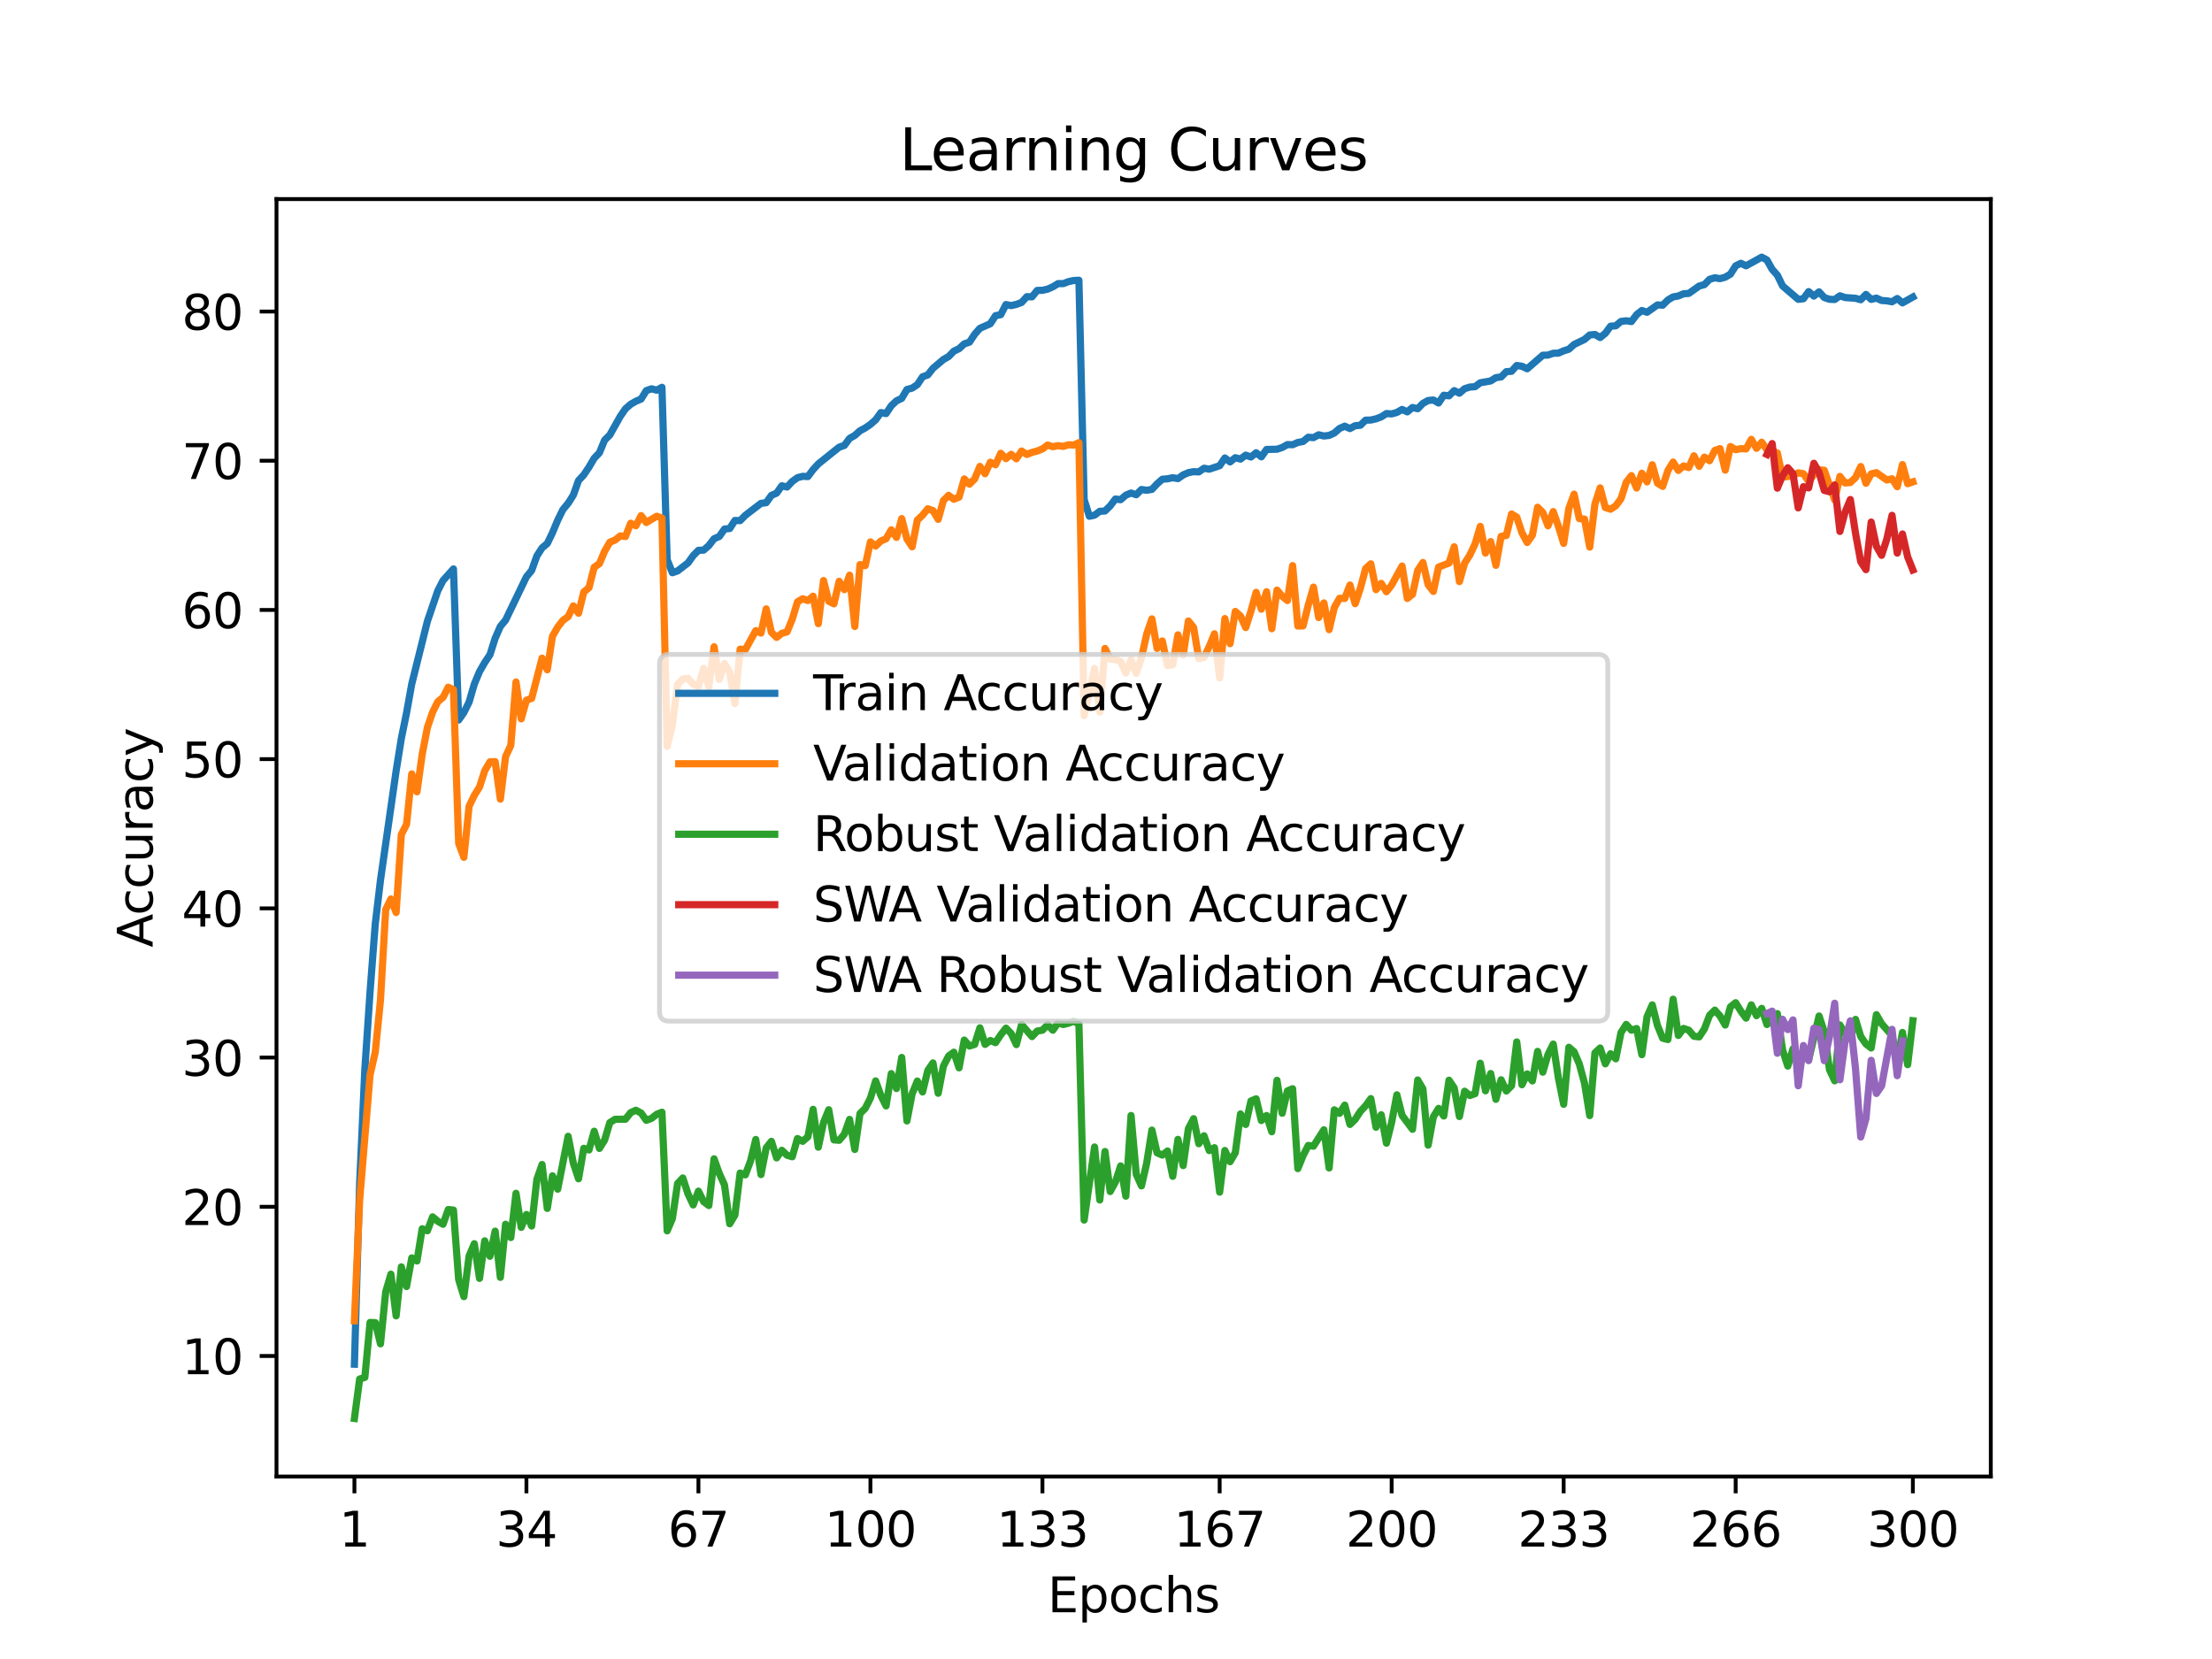 <?xml version="1.0" encoding="utf-8" standalone="no"?>
<!DOCTYPE svg PUBLIC "-//W3C//DTD SVG 1.1//EN"
  "http://www.w3.org/Graphics/SVG/1.1/DTD/svg11.dtd">
<svg xmlns:xlink="http://www.w3.org/1999/xlink" width="460.8pt" height="345.6pt" viewBox="0 0 460.8 345.6" xmlns="http://www.w3.org/2000/svg" version="1.1">
 <defs>
  <style type="text/css">*{stroke-linejoin: round; stroke-linecap: butt}</style>
 </defs>
 <g id="figure_1">
  <g id="patch_1">
   <path d="M 0 345.6 
L 460.8 345.6 
L 460.8 0 
L 0 0 
z
" style="fill: #ffffff"/>
  </g>
  <g id="axes_1">
   <g id="patch_2">
    <path d="M 57.6 307.584 
L 414.72 307.584 
L 414.72 41.472 
L 57.6 41.472 
z
" style="fill: #ffffff"/>
   </g>
   <g id="matplotlib.axis_1">
    <g id="xtick_1">
     <g id="line2d_1">
      <defs>
       <path id="m7047d98316" d="M 0 0 
L 0 3.5 
" style="stroke: #000000; stroke-width: 0.8"/>
      </defs>
      <g>
       <use xlink:href="#m7047d98316" x="73.833" y="307.584" style="stroke: #000000; stroke-width: 0.8"/>
      </g>
     </g>
     <g id="text_1">
      <!-- 1 -->
      <g transform="translate(70.651 322.182) scale(0.1 -0.1)">
       <defs>
        <path id="DejaVuSans-31" d="M 794 531 
L 1825 531 
L 1825 4091 
L 703 3866 
L 703 4441 
L 1819 4666 
L 2450 4666 
L 2450 531 
L 3481 531 
L 3481 0 
L 794 0 
L 794 531 
z
" transform="scale(0.016)"/>
       </defs>
       <use xlink:href="#DejaVuSans-31"/>
      </g>
     </g>
    </g>
    <g id="xtick_2">
     <g id="line2d_2">
      <g>
       <use xlink:href="#m7047d98316" x="109.664" y="307.584" style="stroke: #000000; stroke-width: 0.8"/>
      </g>
     </g>
     <g id="text_2">
      <!-- 34 -->
      <g transform="translate(103.302 322.182) scale(0.1 -0.1)">
       <defs>
        <path id="DejaVuSans-33" d="M 2597 2516 
Q 3050 2419 3304 2112 
Q 3559 1806 3559 1356 
Q 3559 666 3084 287 
Q 2609 -91 1734 -91 
Q 1441 -91 1130 -33 
Q 819 25 488 141 
L 488 750 
Q 750 597 1062 519 
Q 1375 441 1716 441 
Q 2309 441 2620 675 
Q 2931 909 2931 1356 
Q 2931 1769 2642 2001 
Q 2353 2234 1838 2234 
L 1294 2234 
L 1294 2753 
L 1863 2753 
Q 2328 2753 2575 2939 
Q 2822 3125 2822 3475 
Q 2822 3834 2567 4026 
Q 2313 4219 1838 4219 
Q 1578 4219 1281 4162 
Q 984 4106 628 3988 
L 628 4550 
Q 988 4650 1302 4700 
Q 1616 4750 1894 4750 
Q 2613 4750 3031 4423 
Q 3450 4097 3450 3541 
Q 3450 3153 3228 2886 
Q 3006 2619 2597 2516 
z
" transform="scale(0.016)"/>
        <path id="DejaVuSans-34" d="M 2419 4116 
L 825 1625 
L 2419 1625 
L 2419 4116 
z
M 2253 4666 
L 3047 4666 
L 3047 1625 
L 3713 1625 
L 3713 1100 
L 3047 1100 
L 3047 0 
L 2419 0 
L 2419 1100 
L 313 1100 
L 313 1709 
L 2253 4666 
z
" transform="scale(0.016)"/>
       </defs>
       <use xlink:href="#DejaVuSans-33"/>
       <use xlink:href="#DejaVuSans-34" x="63.623"/>
      </g>
     </g>
    </g>
    <g id="xtick_3">
     <g id="line2d_3">
      <g>
       <use xlink:href="#m7047d98316" x="145.496" y="307.584" style="stroke: #000000; stroke-width: 0.8"/>
      </g>
     </g>
     <g id="text_3">
      <!-- 67 -->
      <g transform="translate(139.133 322.182) scale(0.1 -0.1)">
       <defs>
        <path id="DejaVuSans-36" d="M 2113 2584 
Q 1688 2584 1439 2293 
Q 1191 2003 1191 1497 
Q 1191 994 1439 701 
Q 1688 409 2113 409 
Q 2538 409 2786 701 
Q 3034 994 3034 1497 
Q 3034 2003 2786 2293 
Q 2538 2584 2113 2584 
z
M 3366 4563 
L 3366 3988 
Q 3128 4100 2886 4159 
Q 2644 4219 2406 4219 
Q 1781 4219 1451 3797 
Q 1122 3375 1075 2522 
Q 1259 2794 1537 2939 
Q 1816 3084 2150 3084 
Q 2853 3084 3261 2657 
Q 3669 2231 3669 1497 
Q 3669 778 3244 343 
Q 2819 -91 2113 -91 
Q 1303 -91 875 529 
Q 447 1150 447 2328 
Q 447 3434 972 4092 
Q 1497 4750 2381 4750 
Q 2619 4750 2861 4703 
Q 3103 4656 3366 4563 
z
" transform="scale(0.016)"/>
        <path id="DejaVuSans-37" d="M 525 4666 
L 3525 4666 
L 3525 4397 
L 1831 0 
L 1172 0 
L 2766 4134 
L 525 4134 
L 525 4666 
z
" transform="scale(0.016)"/>
       </defs>
       <use xlink:href="#DejaVuSans-36"/>
       <use xlink:href="#DejaVuSans-37" x="63.623"/>
      </g>
     </g>
    </g>
    <g id="xtick_4">
     <g id="line2d_4">
      <g>
       <use xlink:href="#m7047d98316" x="181.327" y="307.584" style="stroke: #000000; stroke-width: 0.8"/>
      </g>
     </g>
     <g id="text_4">
      <!-- 100 -->
      <g transform="translate(171.783 322.182) scale(0.1 -0.1)">
       <defs>
        <path id="DejaVuSans-30" d="M 2034 4250 
Q 1547 4250 1301 3770 
Q 1056 3291 1056 2328 
Q 1056 1369 1301 889 
Q 1547 409 2034 409 
Q 2525 409 2770 889 
Q 3016 1369 3016 2328 
Q 3016 3291 2770 3770 
Q 2525 4250 2034 4250 
z
M 2034 4750 
Q 2819 4750 3233 4129 
Q 3647 3509 3647 2328 
Q 3647 1150 3233 529 
Q 2819 -91 2034 -91 
Q 1250 -91 836 529 
Q 422 1150 422 2328 
Q 422 3509 836 4129 
Q 1250 4750 2034 4750 
z
" transform="scale(0.016)"/>
       </defs>
       <use xlink:href="#DejaVuSans-31"/>
       <use xlink:href="#DejaVuSans-30" x="63.623"/>
       <use xlink:href="#DejaVuSans-30" x="127.246"/>
      </g>
     </g>
    </g>
    <g id="xtick_5">
     <g id="line2d_5">
      <g>
       <use xlink:href="#m7047d98316" x="217.158" y="307.584" style="stroke: #000000; stroke-width: 0.8"/>
      </g>
     </g>
     <g id="text_5">
      <!-- 133 -->
      <g transform="translate(207.615 322.182) scale(0.1 -0.1)">
       <use xlink:href="#DejaVuSans-31"/>
       <use xlink:href="#DejaVuSans-33" x="63.623"/>
       <use xlink:href="#DejaVuSans-33" x="127.246"/>
      </g>
     </g>
    </g>
    <g id="xtick_6">
     <g id="line2d_6">
      <g>
       <use xlink:href="#m7047d98316" x="254.076" y="307.584" style="stroke: #000000; stroke-width: 0.8"/>
      </g>
     </g>
     <g id="text_6">
      <!-- 167 -->
      <g transform="translate(244.532 322.182) scale(0.1 -0.1)">
       <use xlink:href="#DejaVuSans-31"/>
       <use xlink:href="#DejaVuSans-36" x="63.623"/>
       <use xlink:href="#DejaVuSans-37" x="127.246"/>
      </g>
     </g>
    </g>
    <g id="xtick_7">
     <g id="line2d_7">
      <g>
       <use xlink:href="#m7047d98316" x="289.907" y="307.584" style="stroke: #000000; stroke-width: 0.8"/>
      </g>
     </g>
     <g id="text_7">
      <!-- 200 -->
      <g transform="translate(280.363 322.182) scale(0.1 -0.1)">
       <defs>
        <path id="DejaVuSans-32" d="M 1228 531 
L 3431 531 
L 3431 0 
L 469 0 
L 469 531 
Q 828 903 1448 1529 
Q 2069 2156 2228 2338 
Q 2531 2678 2651 2914 
Q 2772 3150 2772 3378 
Q 2772 3750 2511 3984 
Q 2250 4219 1831 4219 
Q 1534 4219 1204 4116 
Q 875 4013 500 3803 
L 500 4441 
Q 881 4594 1212 4672 
Q 1544 4750 1819 4750 
Q 2544 4750 2975 4387 
Q 3406 4025 3406 3419 
Q 3406 3131 3298 2873 
Q 3191 2616 2906 2266 
Q 2828 2175 2409 1742 
Q 1991 1309 1228 531 
z
" transform="scale(0.016)"/>
       </defs>
       <use xlink:href="#DejaVuSans-32"/>
       <use xlink:href="#DejaVuSans-30" x="63.623"/>
       <use xlink:href="#DejaVuSans-30" x="127.246"/>
      </g>
     </g>
    </g>
    <g id="xtick_8">
     <g id="line2d_8">
      <g>
       <use xlink:href="#m7047d98316" x="325.739" y="307.584" style="stroke: #000000; stroke-width: 0.8"/>
      </g>
     </g>
     <g id="text_8">
      <!-- 233 -->
      <g transform="translate(316.195 322.182) scale(0.1 -0.1)">
       <use xlink:href="#DejaVuSans-32"/>
       <use xlink:href="#DejaVuSans-33" x="63.623"/>
       <use xlink:href="#DejaVuSans-33" x="127.246"/>
      </g>
     </g>
    </g>
    <g id="xtick_9">
     <g id="line2d_9">
      <g>
       <use xlink:href="#m7047d98316" x="361.57" y="307.584" style="stroke: #000000; stroke-width: 0.8"/>
      </g>
     </g>
     <g id="text_9">
      <!-- 266 -->
      <g transform="translate(352.026 322.182) scale(0.1 -0.1)">
       <use xlink:href="#DejaVuSans-32"/>
       <use xlink:href="#DejaVuSans-36" x="63.623"/>
       <use xlink:href="#DejaVuSans-36" x="127.246"/>
      </g>
     </g>
    </g>
    <g id="xtick_10">
     <g id="line2d_10">
      <g>
       <use xlink:href="#m7047d98316" x="398.487" y="307.584" style="stroke: #000000; stroke-width: 0.8"/>
      </g>
     </g>
     <g id="text_10">
      <!-- 300 -->
      <g transform="translate(388.944 322.182) scale(0.1 -0.1)">
       <use xlink:href="#DejaVuSans-33"/>
       <use xlink:href="#DejaVuSans-30" x="63.623"/>
       <use xlink:href="#DejaVuSans-30" x="127.246"/>
      </g>
     </g>
    </g>
    <g id="text_11">
     <!-- Epochs -->
     <g transform="translate(218.244 335.861) scale(0.1 -0.1)">
      <defs>
       <path id="DejaVuSans-45" d="M 628 4666 
L 3578 4666 
L 3578 4134 
L 1259 4134 
L 1259 2753 
L 3481 2753 
L 3481 2222 
L 1259 2222 
L 1259 531 
L 3634 531 
L 3634 0 
L 628 0 
L 628 4666 
z
" transform="scale(0.016)"/>
       <path id="DejaVuSans-70" d="M 1159 525 
L 1159 -1331 
L 581 -1331 
L 581 3500 
L 1159 3500 
L 1159 2969 
Q 1341 3281 1617 3432 
Q 1894 3584 2278 3584 
Q 2916 3584 3314 3078 
Q 3713 2572 3713 1747 
Q 3713 922 3314 415 
Q 2916 -91 2278 -91 
Q 1894 -91 1617 61 
Q 1341 213 1159 525 
z
M 3116 1747 
Q 3116 2381 2855 2742 
Q 2594 3103 2138 3103 
Q 1681 3103 1420 2742 
Q 1159 2381 1159 1747 
Q 1159 1113 1420 752 
Q 1681 391 2138 391 
Q 2594 391 2855 752 
Q 3116 1113 3116 1747 
z
" transform="scale(0.016)"/>
       <path id="DejaVuSans-6f" d="M 1959 3097 
Q 1497 3097 1228 2736 
Q 959 2375 959 1747 
Q 959 1119 1226 758 
Q 1494 397 1959 397 
Q 2419 397 2687 759 
Q 2956 1122 2956 1747 
Q 2956 2369 2687 2733 
Q 2419 3097 1959 3097 
z
M 1959 3584 
Q 2709 3584 3137 3096 
Q 3566 2609 3566 1747 
Q 3566 888 3137 398 
Q 2709 -91 1959 -91 
Q 1206 -91 779 398 
Q 353 888 353 1747 
Q 353 2609 779 3096 
Q 1206 3584 1959 3584 
z
" transform="scale(0.016)"/>
       <path id="DejaVuSans-63" d="M 3122 3366 
L 3122 2828 
Q 2878 2963 2633 3030 
Q 2388 3097 2138 3097 
Q 1578 3097 1268 2742 
Q 959 2388 959 1747 
Q 959 1106 1268 751 
Q 1578 397 2138 397 
Q 2388 397 2633 464 
Q 2878 531 3122 666 
L 3122 134 
Q 2881 22 2623 -34 
Q 2366 -91 2075 -91 
Q 1284 -91 818 406 
Q 353 903 353 1747 
Q 353 2603 823 3093 
Q 1294 3584 2113 3584 
Q 2378 3584 2631 3529 
Q 2884 3475 3122 3366 
z
" transform="scale(0.016)"/>
       <path id="DejaVuSans-68" d="M 3513 2113 
L 3513 0 
L 2938 0 
L 2938 2094 
Q 2938 2591 2744 2837 
Q 2550 3084 2163 3084 
Q 1697 3084 1428 2787 
Q 1159 2491 1159 1978 
L 1159 0 
L 581 0 
L 581 4863 
L 1159 4863 
L 1159 2956 
Q 1366 3272 1645 3428 
Q 1925 3584 2291 3584 
Q 2894 3584 3203 3211 
Q 3513 2838 3513 2113 
z
" transform="scale(0.016)"/>
       <path id="DejaVuSans-73" d="M 2834 3397 
L 2834 2853 
Q 2591 2978 2328 3040 
Q 2066 3103 1784 3103 
Q 1356 3103 1142 2972 
Q 928 2841 928 2578 
Q 928 2378 1081 2264 
Q 1234 2150 1697 2047 
L 1894 2003 
Q 2506 1872 2764 1633 
Q 3022 1394 3022 966 
Q 3022 478 2636 193 
Q 2250 -91 1575 -91 
Q 1294 -91 989 -36 
Q 684 19 347 128 
L 347 722 
Q 666 556 975 473 
Q 1284 391 1588 391 
Q 1994 391 2212 530 
Q 2431 669 2431 922 
Q 2431 1156 2273 1281 
Q 2116 1406 1581 1522 
L 1381 1569 
Q 847 1681 609 1914 
Q 372 2147 372 2553 
Q 372 3047 722 3315 
Q 1072 3584 1716 3584 
Q 2034 3584 2315 3537 
Q 2597 3491 2834 3397 
z
" transform="scale(0.016)"/>
      </defs>
      <use xlink:href="#DejaVuSans-45"/>
      <use xlink:href="#DejaVuSans-70" x="63.184"/>
      <use xlink:href="#DejaVuSans-6f" x="126.66"/>
      <use xlink:href="#DejaVuSans-63" x="187.842"/>
      <use xlink:href="#DejaVuSans-68" x="242.822"/>
      <use xlink:href="#DejaVuSans-73" x="306.201"/>
     </g>
    </g>
   </g>
   <g id="matplotlib.axis_2">
    <g id="ytick_1">
     <g id="line2d_11">
      <defs>
       <path id="mbd6d05232b" d="M 0 0 
L -3.5 0 
" style="stroke: #000000; stroke-width: 0.8"/>
      </defs>
      <g>
       <use xlink:href="#mbd6d05232b" x="57.6" y="282.476" style="stroke: #000000; stroke-width: 0.8"/>
      </g>
     </g>
     <g id="text_12">
      <!-- 10 -->
      <g transform="translate(37.875 286.275) scale(0.1 -0.1)">
       <use xlink:href="#DejaVuSans-31"/>
       <use xlink:href="#DejaVuSans-30" x="63.623"/>
      </g>
     </g>
    </g>
    <g id="ytick_2">
     <g id="line2d_12">
      <g>
       <use xlink:href="#mbd6d05232b" x="57.6" y="251.393" style="stroke: #000000; stroke-width: 0.8"/>
      </g>
     </g>
     <g id="text_13">
      <!-- 20 -->
      <g transform="translate(37.875 255.192) scale(0.1 -0.1)">
       <use xlink:href="#DejaVuSans-32"/>
       <use xlink:href="#DejaVuSans-30" x="63.623"/>
      </g>
     </g>
    </g>
    <g id="ytick_3">
     <g id="line2d_13">
      <g>
       <use xlink:href="#mbd6d05232b" x="57.6" y="220.31" style="stroke: #000000; stroke-width: 0.8"/>
      </g>
     </g>
     <g id="text_14">
      <!-- 30 -->
      <g transform="translate(37.875 224.109) scale(0.1 -0.1)">
       <use xlink:href="#DejaVuSans-33"/>
       <use xlink:href="#DejaVuSans-30" x="63.623"/>
      </g>
     </g>
    </g>
    <g id="ytick_4">
     <g id="line2d_14">
      <g>
       <use xlink:href="#mbd6d05232b" x="57.6" y="189.227" style="stroke: #000000; stroke-width: 0.8"/>
      </g>
     </g>
     <g id="text_15">
      <!-- 40 -->
      <g transform="translate(37.875 193.026) scale(0.1 -0.1)">
       <use xlink:href="#DejaVuSans-34"/>
       <use xlink:href="#DejaVuSans-30" x="63.623"/>
      </g>
     </g>
    </g>
    <g id="ytick_5">
     <g id="line2d_15">
      <g>
       <use xlink:href="#mbd6d05232b" x="57.6" y="158.144" style="stroke: #000000; stroke-width: 0.8"/>
      </g>
     </g>
     <g id="text_16">
      <!-- 50 -->
      <g transform="translate(37.875 161.943) scale(0.1 -0.1)">
       <defs>
        <path id="DejaVuSans-35" d="M 691 4666 
L 3169 4666 
L 3169 4134 
L 1269 4134 
L 1269 2991 
Q 1406 3038 1543 3061 
Q 1681 3084 1819 3084 
Q 2600 3084 3056 2656 
Q 3513 2228 3513 1497 
Q 3513 744 3044 326 
Q 2575 -91 1722 -91 
Q 1428 -91 1123 -41 
Q 819 9 494 109 
L 494 744 
Q 775 591 1075 516 
Q 1375 441 1709 441 
Q 2250 441 2565 725 
Q 2881 1009 2881 1497 
Q 2881 1984 2565 2268 
Q 2250 2553 1709 2553 
Q 1456 2553 1204 2497 
Q 953 2441 691 2322 
L 691 4666 
z
" transform="scale(0.016)"/>
       </defs>
       <use xlink:href="#DejaVuSans-35"/>
       <use xlink:href="#DejaVuSans-30" x="63.623"/>
      </g>
     </g>
    </g>
    <g id="ytick_6">
     <g id="line2d_16">
      <g>
       <use xlink:href="#mbd6d05232b" x="57.6" y="127.061" style="stroke: #000000; stroke-width: 0.8"/>
      </g>
     </g>
     <g id="text_17">
      <!-- 60 -->
      <g transform="translate(37.875 130.86) scale(0.1 -0.1)">
       <use xlink:href="#DejaVuSans-36"/>
       <use xlink:href="#DejaVuSans-30" x="63.623"/>
      </g>
     </g>
    </g>
    <g id="ytick_7">
     <g id="line2d_17">
      <g>
       <use xlink:href="#mbd6d05232b" x="57.6" y="95.978" style="stroke: #000000; stroke-width: 0.8"/>
      </g>
     </g>
     <g id="text_18">
      <!-- 70 -->
      <g transform="translate(37.875 99.777) scale(0.1 -0.1)">
       <use xlink:href="#DejaVuSans-37"/>
       <use xlink:href="#DejaVuSans-30" x="63.623"/>
      </g>
     </g>
    </g>
    <g id="ytick_8">
     <g id="line2d_18">
      <g>
       <use xlink:href="#mbd6d05232b" x="57.6" y="64.895" style="stroke: #000000; stroke-width: 0.8"/>
      </g>
     </g>
     <g id="text_19">
      <!-- 80 -->
      <g transform="translate(37.875 68.694) scale(0.1 -0.1)">
       <defs>
        <path id="DejaVuSans-38" d="M 2034 2216 
Q 1584 2216 1326 1975 
Q 1069 1734 1069 1313 
Q 1069 891 1326 650 
Q 1584 409 2034 409 
Q 2484 409 2743 651 
Q 3003 894 3003 1313 
Q 3003 1734 2745 1975 
Q 2488 2216 2034 2216 
z
M 1403 2484 
Q 997 2584 770 2862 
Q 544 3141 544 3541 
Q 544 4100 942 4425 
Q 1341 4750 2034 4750 
Q 2731 4750 3128 4425 
Q 3525 4100 3525 3541 
Q 3525 3141 3298 2862 
Q 3072 2584 2669 2484 
Q 3125 2378 3379 2068 
Q 3634 1759 3634 1313 
Q 3634 634 3220 271 
Q 2806 -91 2034 -91 
Q 1263 -91 848 271 
Q 434 634 434 1313 
Q 434 1759 690 2068 
Q 947 2378 1403 2484 
z
M 1172 3481 
Q 1172 3119 1398 2916 
Q 1625 2713 2034 2713 
Q 2441 2713 2670 2916 
Q 2900 3119 2900 3481 
Q 2900 3844 2670 4047 
Q 2441 4250 2034 4250 
Q 1625 4250 1398 4047 
Q 1172 3844 1172 3481 
z
" transform="scale(0.016)"/>
       </defs>
       <use xlink:href="#DejaVuSans-38"/>
       <use xlink:href="#DejaVuSans-30" x="63.623"/>
      </g>
     </g>
    </g>
    <g id="text_20">
     <!-- Accuracy -->
     <g transform="translate(31.795 197.356) rotate(-90) scale(0.1 -0.1)">
      <defs>
       <path id="DejaVuSans-41" d="M 2188 4044 
L 1331 1722 
L 3047 1722 
L 2188 4044 
z
M 1831 4666 
L 2547 4666 
L 4325 0 
L 3669 0 
L 3244 1197 
L 1141 1197 
L 716 0 
L 50 0 
L 1831 4666 
z
" transform="scale(0.016)"/>
       <path id="DejaVuSans-75" d="M 544 1381 
L 544 3500 
L 1119 3500 
L 1119 1403 
Q 1119 906 1312 657 
Q 1506 409 1894 409 
Q 2359 409 2629 706 
Q 2900 1003 2900 1516 
L 2900 3500 
L 3475 3500 
L 3475 0 
L 2900 0 
L 2900 538 
Q 2691 219 2414 64 
Q 2138 -91 1772 -91 
Q 1169 -91 856 284 
Q 544 659 544 1381 
z
M 1991 3584 
L 1991 3584 
z
" transform="scale(0.016)"/>
       <path id="DejaVuSans-72" d="M 2631 2963 
Q 2534 3019 2420 3045 
Q 2306 3072 2169 3072 
Q 1681 3072 1420 2755 
Q 1159 2438 1159 1844 
L 1159 0 
L 581 0 
L 581 3500 
L 1159 3500 
L 1159 2956 
Q 1341 3275 1631 3429 
Q 1922 3584 2338 3584 
Q 2397 3584 2469 3576 
Q 2541 3569 2628 3553 
L 2631 2963 
z
" transform="scale(0.016)"/>
       <path id="DejaVuSans-61" d="M 2194 1759 
Q 1497 1759 1228 1600 
Q 959 1441 959 1056 
Q 959 750 1161 570 
Q 1363 391 1709 391 
Q 2188 391 2477 730 
Q 2766 1069 2766 1631 
L 2766 1759 
L 2194 1759 
z
M 3341 1997 
L 3341 0 
L 2766 0 
L 2766 531 
Q 2569 213 2275 61 
Q 1981 -91 1556 -91 
Q 1019 -91 701 211 
Q 384 513 384 1019 
Q 384 1609 779 1909 
Q 1175 2209 1959 2209 
L 2766 2209 
L 2766 2266 
Q 2766 2663 2505 2880 
Q 2244 3097 1772 3097 
Q 1472 3097 1187 3025 
Q 903 2953 641 2809 
L 641 3341 
Q 956 3463 1253 3523 
Q 1550 3584 1831 3584 
Q 2591 3584 2966 3190 
Q 3341 2797 3341 1997 
z
" transform="scale(0.016)"/>
       <path id="DejaVuSans-79" d="M 2059 -325 
Q 1816 -950 1584 -1140 
Q 1353 -1331 966 -1331 
L 506 -1331 
L 506 -850 
L 844 -850 
Q 1081 -850 1212 -737 
Q 1344 -625 1503 -206 
L 1606 56 
L 191 3500 
L 800 3500 
L 1894 763 
L 2988 3500 
L 3597 3500 
L 2059 -325 
z
" transform="scale(0.016)"/>
      </defs>
      <use xlink:href="#DejaVuSans-41"/>
      <use xlink:href="#DejaVuSans-63" x="66.658"/>
      <use xlink:href="#DejaVuSans-63" x="121.639"/>
      <use xlink:href="#DejaVuSans-75" x="176.619"/>
      <use xlink:href="#DejaVuSans-72" x="239.998"/>
      <use xlink:href="#DejaVuSans-61" x="281.111"/>
      <use xlink:href="#DejaVuSans-63" x="342.391"/>
      <use xlink:href="#DejaVuSans-79" x="397.371"/>
     </g>
    </g>
   </g>
   <g id="line2d_19">
    <path d="M 73.833 284.186 
L 74.919 246.575 
L 76.004 222.717 
L 77.09 206.596 
L 78.176 192.457 
L 79.262 183.336 
L 82.519 160.596 
L 83.605 153.833 
L 84.691 148.502 
L 85.777 142.477 
L 89.034 129.421 
L 91.206 123.05 
L 92.291 120.932 
L 94.463 118.516 
L 95.549 149.987 
L 96.635 148.433 
L 97.72 146.257 
L 98.806 142.508 
L 99.892 139.908 
L 100.978 138.015 
L 102.064 136.399 
L 103.149 132.967 
L 104.235 130.489 
L 105.321 129.181 
L 109.664 120.16 
L 110.75 118.849 
L 111.836 115.822 
L 112.922 114.132 
L 114.007 113.229 
L 115.093 110.971 
L 116.179 108.368 
L 117.265 106.157 
L 118.351 104.849 
L 119.436 103.137 
L 120.522 100.095 
L 121.608 98.939 
L 122.694 97.311 
L 123.78 95.471 
L 124.865 94.331 
L 125.951 91.69 
L 127.037 90.61 
L 129.209 86.743 
L 130.294 85.155 
L 131.38 84.214 
L 132.466 83.588 
L 133.552 83.131 
L 134.638 81.371 
L 135.723 80.994 
L 136.809 81.281 
L 137.895 80.683 
L 138.981 116.598 
L 140.067 119.31 
L 141.152 118.936 
L 143.324 117.264 
L 144.41 115.742 
L 145.496 114.642 
L 146.581 114.599 
L 147.667 113.649 
L 148.753 112.229 
L 149.839 111.762 
L 150.925 110.208 
L 152.01 110.102 
L 153.096 108.427 
L 154.182 108.452 
L 155.268 107.353 
L 158.525 104.856 
L 159.611 104.722 
L 160.697 103.196 
L 161.783 102.723 
L 162.868 101.2 
L 163.954 101.455 
L 165.04 100.294 
L 166.126 99.515 
L 167.212 99.223 
L 168.297 99.279 
L 169.383 97.825 
L 170.469 96.641 
L 173.726 94.026 
L 174.812 93.157 
L 175.898 92.79 
L 176.984 91.326 
L 178.07 90.706 
L 179.155 89.735 
L 180.241 89.159 
L 181.327 88.412 
L 182.413 87.459 
L 183.499 85.945 
L 184.584 86.154 
L 185.67 84.519 
L 186.756 83.504 
L 187.842 82.99 
L 188.928 81.144 
L 190.013 80.851 
L 191.099 80.132 
L 192.185 78.485 
L 193.271 78.108 
L 194.357 76.725 
L 196.528 74.891 
L 197.614 74.272 
L 198.7 73.154 
L 199.786 72.637 
L 200.871 71.634 
L 201.957 71.276 
L 203.043 69.638 
L 204.129 68.396 
L 206.3 67.437 
L 207.386 65.762 
L 208.472 65.55 
L 209.558 63.445 
L 210.644 63.663 
L 211.729 63.408 
L 212.815 63.003 
L 213.901 61.81 
L 214.987 61.832 
L 216.073 60.493 
L 217.158 60.481 
L 218.244 60.228 
L 219.33 59.746 
L 220.416 59.083 
L 221.502 59.083 
L 222.587 58.665 
L 223.673 58.438 
L 224.759 58.382 
L 225.845 104.074 
L 226.931 107.546 
L 228.016 107.319 
L 229.102 106.515 
L 230.188 106.447 
L 231.274 105.385 
L 232.36 103.956 
L 233.445 104.096 
L 234.531 103.149 
L 235.617 102.707 
L 236.703 103.059 
L 237.789 101.972 
L 238.875 102.137 
L 239.96 101.947 
L 241.046 100.789 
L 242.132 99.836 
L 243.218 99.74 
L 244.304 99.519 
L 245.389 99.705 
L 246.475 98.93 
L 247.561 98.463 
L 248.647 98.254 
L 249.733 98.307 
L 250.818 97.544 
L 251.904 97.737 
L 254.076 97.015 
L 255.162 95.405 
L 256.247 96.224 
L 257.333 95.352 
L 258.419 95.636 
L 259.505 94.814 
L 260.591 95.203 
L 261.676 94.315 
L 262.762 95.165 
L 263.848 93.627 
L 266.02 93.584 
L 267.105 93.222 
L 268.191 92.618 
L 269.277 92.643 
L 270.363 92.17 
L 271.449 91.974 
L 272.534 91.083 
L 273.62 91.167 
L 274.706 90.576 
L 275.792 90.831 
L 276.878 90.703 
L 277.963 90.208 
L 279.049 89.259 
L 280.135 88.779 
L 281.221 89.28 
L 282.307 88.679 
L 283.392 88.589 
L 284.478 87.53 
L 285.564 87.499 
L 286.65 87.25 
L 287.736 86.842 
L 288.821 86.151 
L 289.907 86.226 
L 290.993 85.914 
L 292.079 85.295 
L 293.165 85.799 
L 294.25 84.89 
L 295.336 85.145 
L 296.422 84.03 
L 297.508 83.426 
L 298.594 83.33 
L 299.679 83.949 
L 300.765 82.333 
L 301.851 82.461 
L 302.937 81.377 
L 304.023 81.91 
L 305.108 80.973 
L 306.194 80.63 
L 307.28 80.552 
L 308.366 79.74 
L 310.537 79.36 
L 311.623 78.668 
L 312.709 78.522 
L 313.795 77.426 
L 314.881 77.348 
L 315.966 76.137 
L 317.052 76.296 
L 318.138 76.825 
L 321.395 74.001 
L 322.481 73.973 
L 323.567 73.59 
L 324.653 73.562 
L 325.739 73.089 
L 326.824 72.746 
L 327.91 71.759 
L 330.082 70.713 
L 331.168 69.779 
L 332.253 69.679 
L 333.339 70.317 
L 334.425 69.433 
L 335.511 67.954 
L 336.597 67.867 
L 337.682 66.957 
L 338.768 66.824 
L 339.854 66.989 
L 340.94 65.547 
L 342.026 64.684 
L 343.111 65.052 
L 345.283 63.52 
L 346.369 63.576 
L 347.455 62.495 
L 348.54 61.851 
L 349.626 61.661 
L 350.712 61.191 
L 351.798 61.125 
L 353.969 59.59 
L 355.055 59.291 
L 356.141 58.186 
L 357.227 57.868 
L 358.313 58.046 
L 359.398 57.744 
L 360.484 57.102 
L 361.57 55.38 
L 362.656 54.848 
L 363.742 55.371 
L 366.999 53.568 
L 368.085 54.163 
L 369.171 56.109 
L 370.256 57.32 
L 371.342 59.559 
L 374.6 62.355 
L 375.685 62.234 
L 376.771 60.745 
L 377.857 61.679 
L 378.943 60.798 
L 380.029 61.982 
L 381.114 62.346 
L 382.2 62.393 
L 383.286 61.617 
L 384.372 61.985 
L 386.543 62.14 
L 387.629 62.445 
L 388.715 61.34 
L 389.801 62.365 
L 390.887 62.1 
L 391.972 62.595 
L 393.058 62.667 
L 394.144 62.869 
L 395.23 62.187 
L 396.316 63.096 
L 398.487 61.879 
L 398.487 61.879 
" clip-path="url(#pb7a507b3c8)" style="fill: none; stroke: #1f77b4; stroke-width: 1.5; stroke-linecap: square"/>
   </g>
   <g id="line2d_20">
    <path d="M 73.833 275.14 
L 74.919 250.025 
L 77.09 223.916 
L 78.176 219.16 
L 79.262 208.312 
L 80.348 189.476 
L 81.433 187.269 
L 82.519 190.097 
L 83.605 173.841 
L 84.691 171.727 
L 85.777 161.221 
L 86.862 164.951 
L 87.948 157.149 
L 89.034 151.554 
L 90.12 148.353 
L 91.206 146.177 
L 92.291 145.276 
L 93.377 143.162 
L 94.463 143.659 
L 95.549 175.675 
L 96.635 178.597 
L 97.72 167.966 
L 98.806 165.697 
L 99.892 163.956 
L 100.978 160.568 
L 102.064 158.703 
L 103.149 158.672 
L 104.235 166.474 
L 105.321 157.615 
L 106.407 155.284 
L 107.493 142.074 
L 108.578 149.751 
L 109.664 145.866 
L 110.75 145.493 
L 112.922 137.101 
L 114.007 139.525 
L 115.093 132.531 
L 116.179 130.635 
L 117.265 129.237 
L 118.351 128.46 
L 119.436 126.222 
L 120.522 127.745 
L 121.608 123.331 
L 122.694 122.429 
L 123.78 118.171 
L 124.865 117.425 
L 125.951 114.845 
L 127.037 112.949 
L 128.123 112.514 
L 129.209 111.644 
L 130.294 111.768 
L 131.38 109.002 
L 132.466 109.53 
L 133.552 107.416 
L 134.638 108.846 
L 136.809 107.541 
L 137.895 107.914 
L 138.981 155.471 
L 140.067 151.088 
L 141.152 142.571 
L 142.238 141.452 
L 143.324 141.297 
L 144.41 142.54 
L 145.496 143.006 
L 146.581 139.245 
L 147.667 143.069 
L 148.753 134.738 
L 149.839 141.546 
L 150.925 138.22 
L 152.01 140.054 
L 153.096 146.55 
L 154.182 135.236 
L 155.268 135.329 
L 157.439 131.381 
L 158.525 131.879 
L 159.611 126.843 
L 160.697 131.723 
L 161.783 132.78 
L 162.868 131.941 
L 163.954 131.63 
L 165.04 128.988 
L 166.126 125.382 
L 167.212 124.73 
L 168.297 125.103 
L 169.383 124.201 
L 170.469 129.921 
L 171.555 120.938 
L 172.641 125.258 
L 173.726 125.786 
L 174.812 121.093 
L 175.898 122.834 
L 176.984 119.819 
L 178.07 130.511 
L 179.155 117.612 
L 180.241 117.829 
L 181.327 112.887 
L 182.413 113.757 
L 183.499 112.701 
L 184.584 112.234 
L 185.67 110.369 
L 186.756 111.955 
L 187.842 108.038 
L 188.928 112.265 
L 190.013 113.913 
L 191.099 108.349 
L 192.185 107.323 
L 193.271 105.987 
L 194.357 106.36 
L 195.442 108.193 
L 196.528 104.277 
L 197.614 103.189 
L 198.7 103.997 
L 199.786 103.562 
L 200.871 99.77 
L 201.957 100.858 
L 203.043 99.77 
L 204.129 97.159 
L 205.215 98.682 
L 206.3 96.289 
L 207.386 96.817 
L 208.472 94.424 
L 209.558 95.543 
L 210.644 94.641 
L 211.729 95.574 
L 212.815 93.957 
L 213.901 94.672 
L 214.987 94.237 
L 216.073 93.957 
L 217.158 93.522 
L 218.244 92.714 
L 219.33 93.056 
L 220.416 92.838 
L 221.502 92.994 
L 222.587 92.652 
L 223.673 92.714 
L 224.759 92.217 
L 225.845 149.099 
L 228.016 139.245 
L 229.102 148.322 
L 230.188 135.08 
L 231.274 137.318 
L 232.36 137.38 
L 233.445 137.816 
L 234.531 140.209 
L 235.617 137.443 
L 236.703 140.271 
L 237.789 137.007 
L 238.875 132.096 
L 239.96 128.926 
L 241.046 135.08 
L 242.132 133.526 
L 243.218 138.655 
L 244.304 138.468 
L 245.389 132.252 
L 246.475 136.448 
L 247.561 129.361 
L 248.647 130.698 
L 249.733 137.194 
L 250.818 136.976 
L 251.904 134.676 
L 252.99 132.034 
L 254.076 141.235 
L 255.162 128.864 
L 256.247 134.086 
L 257.333 127.372 
L 258.419 128.335 
L 259.505 130.729 
L 260.591 127.31 
L 261.676 123.393 
L 262.762 126.905 
L 263.848 123.269 
L 264.934 130.977 
L 266.02 122.927 
L 267.105 124.201 
L 268.191 125.103 
L 269.277 117.829 
L 270.363 130.418 
L 271.449 130.387 
L 272.534 126.066 
L 273.62 122.305 
L 274.706 128.646 
L 275.792 125.6 
L 276.878 131.164 
L 277.963 126.564 
L 279.049 124.636 
L 280.135 124.667 
L 281.221 121.87 
L 282.307 125.755 
L 283.392 122.554 
L 284.478 118.451 
L 285.564 117.456 
L 286.65 122.834 
L 287.736 121.528 
L 288.821 123.269 
L 289.907 121.87 
L 292.079 117.922 
L 293.165 124.667 
L 294.25 123.797 
L 295.336 118.824 
L 296.422 117.176 
L 297.508 121.808 
L 298.594 123.207 
L 299.679 118.14 
L 301.851 117.301 
L 302.937 113.913 
L 304.023 121.155 
L 305.108 117.332 
L 306.194 115.622 
L 307.28 113.322 
L 308.366 109.654 
L 309.452 115.218 
L 310.537 112.825 
L 311.623 117.767 
L 312.709 111.737 
L 313.795 111.55 
L 314.881 107.074 
L 315.966 107.727 
L 317.052 110.991 
L 318.138 113.011 
L 319.224 111.488 
L 320.31 105.676 
L 321.395 106.764 
L 322.481 109.53 
L 323.567 106.577 
L 324.653 109.654 
L 325.739 113.198 
L 326.824 105.893 
L 327.91 102.94 
L 328.996 108.038 
L 330.082 108.131 
L 331.168 113.975 
L 332.253 104.992 
L 333.339 101.635 
L 334.425 105.738 
L 335.511 106.08 
L 336.597 105.365 
L 337.682 103.904 
L 338.768 100.485 
L 339.854 99.086 
L 340.94 101.666 
L 342.026 98.589 
L 343.111 100.392 
L 344.197 96.817 
L 345.283 100.64 
L 346.369 101.324 
L 347.455 98.029 
L 348.54 96.258 
L 349.626 97.998 
L 350.712 97.066 
L 351.798 97.408 
L 352.884 94.952 
L 353.969 97.128 
L 355.055 95.232 
L 356.141 95.978 
L 357.227 93.833 
L 358.313 93.46 
L 359.398 97.936 
L 360.484 93.025 
L 361.57 93.678 
L 362.656 93.46 
L 363.742 93.522 
L 364.827 91.533 
L 365.913 93.398 
L 366.999 92.124 
L 368.085 93.709 
L 369.171 93.926 
L 370.256 94.362 
L 371.342 99.428 
L 373.514 99.086 
L 374.6 98.496 
L 375.685 98.682 
L 376.771 100.267 
L 377.857 98.9 
L 378.943 97.874 
L 380.029 97.967 
L 382.2 104.153 
L 383.286 99.242 
L 384.372 100.609 
L 385.458 100.516 
L 386.543 99.49 
L 387.629 97.19 
L 388.715 100.671 
L 389.801 98.713 
L 390.887 98.464 
L 393.058 99.988 
L 394.144 99.739 
L 395.23 101.386 
L 396.316 96.786 
L 397.401 100.765 
L 398.487 100.392 
L 398.487 100.392 
" clip-path="url(#pb7a507b3c8)" style="fill: none; stroke: #ff7f0e; stroke-width: 1.5; stroke-linecap: square"/>
   </g>
   <g id="line2d_21">
    <path d="M 73.833 295.488 
L 74.919 287.278 
L 76.004 286.935 
L 77.09 275.488 
L 78.176 275.531 
L 79.262 279.946 
L 80.348 269.121 
L 81.433 265.434 
L 82.519 274.116 
L 83.605 263.912 
L 84.691 268.006 
L 85.777 262.047 
L 86.862 262.69 
L 87.948 255.98 
L 89.034 256.388 
L 90.12 253.494 
L 91.206 254.416 
L 92.291 255.037 
L 93.377 251.972 
L 94.463 252.079 
L 95.549 266.57 
L 96.635 270.107 
L 97.72 261.64 
L 98.806 259.089 
L 99.892 266.313 
L 100.978 258.488 
L 102.064 261.704 
L 103.149 256.473 
L 104.235 266.098 
L 105.321 255.037 
L 106.407 257.803 
L 107.493 248.585 
L 108.578 255.68 
L 109.664 253.001 
L 110.75 255.402 
L 111.836 245.691 
L 112.922 242.583 
L 114.007 251.736 
L 115.093 244.941 
L 116.179 247.727 
L 118.351 236.709 
L 119.436 242.304 
L 120.522 245.562 
L 121.608 239.217 
L 122.694 239.56 
L 123.78 235.659 
L 124.865 239.238 
L 125.951 237.502 
L 127.037 233.858 
L 128.123 233.172 
L 130.294 233.15 
L 131.38 231.779 
L 132.466 231.285 
L 133.552 231.864 
L 134.638 233.386 
L 135.723 232.979 
L 136.809 232.121 
L 137.895 231.693 
L 138.981 256.409 
L 140.067 253.858 
L 141.152 246.57 
L 142.238 245.391 
L 143.324 248.713 
L 144.41 251.007 
L 145.496 248.135 
L 146.581 250.321 
L 147.667 251.136 
L 148.753 241.404 
L 149.839 244.448 
L 150.925 246.848 
L 152.01 254.93 
L 153.096 253.129 
L 154.182 244.362 
L 155.268 244.748 
L 156.354 241.832 
L 157.439 237.373 
L 158.525 244.683 
L 159.611 239.131 
L 160.697 237.759 
L 161.783 241.211 
L 162.868 239.624 
L 163.954 240.653 
L 165.04 240.975 
L 166.126 237.181 
L 167.212 237.759 
L 168.297 236.816 
L 169.383 231.093 
L 170.469 238.981 
L 171.555 233.836 
L 172.641 231.178 
L 173.726 237.459 
L 174.812 237.545 
L 175.898 236.259 
L 176.984 233.193 
L 178.07 239.453 
L 179.155 231.971 
L 180.241 230.9 
L 181.327 228.756 
L 182.413 225.176 
L 183.499 228.199 
L 184.584 230.385 
L 185.67 223.654 
L 186.756 226.762 
L 187.842 220.289 
L 188.928 233.515 
L 190.013 227.856 
L 191.099 225.197 
L 192.185 227.47 
L 193.271 223.011 
L 194.357 221.425 
L 195.442 227.748 
L 196.528 222.089 
L 197.614 219.988 
L 198.7 219.195 
L 199.786 222.454 
L 200.871 216.666 
L 201.957 217.909 
L 203.043 217.566 
L 204.129 214.115 
L 205.215 217.566 
L 206.3 216.751 
L 207.386 217.202 
L 208.472 215.572 
L 209.558 214.179 
L 210.644 215.294 
L 211.729 217.609 
L 212.815 213.429 
L 214.987 215.937 
L 216.073 214.779 
L 217.158 214.608 
L 218.244 213.472 
L 219.33 214.608 
L 220.416 213.064 
L 221.502 213.429 
L 222.587 213.15 
L 223.673 212.721 
L 224.759 213.343 
L 225.845 254.158 
L 228.016 238.938 
L 229.102 249.978 
L 230.188 239.882 
L 231.274 248.22 
L 232.36 246.227 
L 233.445 242.883 
L 234.531 249.185 
L 235.617 232.379 
L 236.703 244.619 
L 237.789 247.041 
L 238.875 242.304 
L 239.96 235.423 
L 241.046 240.16 
L 242.132 240.632 
L 243.218 239.774 
L 244.304 245.048 
L 245.389 237.352 
L 246.475 242.818 
L 247.561 235.123 
L 248.647 233.043 
L 249.733 238.252 
L 250.818 236.602 
L 251.904 239.689 
L 252.99 239.088 
L 254.076 248.349 
L 255.162 239.667 
L 256.247 242.004 
L 257.333 240.139 
L 258.419 232.057 
L 259.505 234.244 
L 260.591 229.356 
L 261.676 228.906 
L 262.762 233.429 
L 263.848 232.379 
L 264.934 235.766 
L 266.02 225.047 
L 267.105 231.907 
L 268.191 227.255 
L 269.277 226.805 
L 270.363 243.44 
L 271.449 240.76 
L 272.534 238.617 
L 273.62 238.767 
L 275.792 235.358 
L 276.878 243.311 
L 277.963 231.2 
L 279.049 231.929 
L 280.135 230.214 
L 281.221 234.244 
L 282.307 233.193 
L 283.392 231.521 
L 284.478 230.364 
L 285.564 228.863 
L 286.65 234.823 
L 287.736 232.229 
L 288.821 238.145 
L 289.907 233.794 
L 290.993 228.07 
L 292.079 232.357 
L 294.25 235.251 
L 295.336 224.983 
L 296.422 226.827 
L 297.508 238.552 
L 298.594 232.657 
L 299.679 230.9 
L 300.765 232.486 
L 301.851 225.026 
L 302.937 226.634 
L 304.023 232.593 
L 305.108 227.32 
L 306.194 228.22 
L 307.28 227.834 
L 308.366 221.489 
L 309.452 227.234 
L 310.537 223.633 
L 311.623 229.013 
L 312.709 224.94 
L 313.795 227.277 
L 314.881 226.184 
L 315.966 217.052 
L 317.052 225.969 
L 318.138 223.718 
L 319.224 225.176 
L 320.31 219.024 
L 321.395 223.354 
L 322.481 219.667 
L 323.567 217.502 
L 324.653 224.64 
L 325.739 230.042 
L 326.824 218.166 
L 327.91 219.109 
L 328.996 221.639 
L 330.082 225.648 
L 331.168 232.4 
L 332.253 219.345 
L 333.339 218.316 
L 334.425 221.618 
L 335.511 219.517 
L 336.597 220.567 
L 337.682 215.101 
L 338.768 213.407 
L 339.854 214.608 
L 340.94 214.265 
L 342.026 219.71 
L 343.111 211.8 
L 344.197 209.334 
L 345.283 213.643 
L 346.369 216.28 
L 347.455 216.559 
L 348.54 208.155 
L 349.626 215.701 
L 350.712 214.243 
L 351.798 214.608 
L 352.884 215.873 
L 353.969 216.001 
L 355.055 214.351 
L 356.141 211.5 
L 357.227 210.428 
L 358.313 211.65 
L 359.398 213.536 
L 360.484 209.742 
L 361.57 208.884 
L 362.656 210.642 
L 363.742 212.1 
L 364.827 209.334 
L 365.913 211.585 
L 366.999 210.063 
L 368.085 213.429 
L 369.171 212.078 
L 370.256 211.157 
L 371.342 218.724 
L 372.428 222.089 
L 373.514 218.488 
L 374.6 220.224 
L 375.685 219.517 
L 376.771 220.803 
L 378.943 211.65 
L 380.029 214.951 
L 381.114 222.839 
L 382.2 225.155 
L 383.286 213.515 
L 384.372 215.401 
L 385.458 216.366 
L 386.543 212.357 
L 387.629 215.937 
L 388.715 217.48 
L 389.801 218.316 
L 390.887 211.371 
L 391.972 213.257 
L 394.144 215.723 
L 395.23 221.253 
L 396.316 215.079 
L 397.401 221.789 
L 398.487 212.636 
L 398.487 212.636 
" clip-path="url(#pb7a507b3c8)" style="fill: none; stroke: #2ca02c; stroke-width: 1.5; stroke-linecap: square"/>
   </g>
   <g id="line2d_22">
    <path d="M 368.085 94.672 
L 369.171 92.403 
L 370.256 101.697 
L 371.342 99.055 
L 372.428 97.439 
L 373.514 98.682 
L 374.6 105.8 
L 375.685 101.386 
L 376.771 101.635 
L 377.857 96.506 
L 378.943 98.402 
L 380.029 102.163 
L 381.114 102.443 
L 382.2 101.013 
L 383.286 110.711 
L 384.372 106.67 
L 385.458 104.059 
L 386.543 111.115 
L 387.629 117.021 
L 388.715 118.668 
L 389.801 108.753 
L 390.887 113.788 
L 391.972 115.684 
L 393.058 112.296 
L 394.144 107.354 
L 395.23 115.218 
L 396.316 111.24 
L 397.401 115.995 
L 398.487 118.731 
L 398.487 118.731 
" clip-path="url(#pb7a507b3c8)" style="fill: none; stroke: #d62728; stroke-width: 1.5; stroke-linecap: square"/>
   </g>
   <g id="line2d_23">
    <path d="M 368.085 211.135 
L 369.171 210.642 
L 370.256 219.41 
L 371.342 212.336 
L 372.428 214.479 
L 373.514 212.464 
L 374.6 226.184 
L 375.685 217.802 
L 376.771 220.953 
L 377.857 214.201 
L 378.943 214.458 
L 380.029 220.953 
L 381.114 215.958 
L 382.2 208.991 
L 383.286 224.94 
L 384.372 216.902 
L 385.458 212.657 
L 386.543 222.689 
L 387.629 236.859 
L 388.715 233.022 
L 389.801 220.889 
L 390.887 227.791 
L 391.972 226.205 
L 394.144 214.436 
L 395.23 224.083 
L 396.316 216.859 
M 398.487 225.069 
" clip-path="url(#pb7a507b3c8)" style="fill: none; stroke: #9467bd; stroke-width: 1.5; stroke-linecap: square"/>
   </g>
   <g id="patch_3">
    <path d="M 57.6 307.584 
L 57.6 41.472 
" style="fill: none; stroke: #000000; stroke-width: 0.8; stroke-linejoin: miter; stroke-linecap: square"/>
   </g>
   <g id="patch_4">
    <path d="M 414.72 307.584 
L 414.72 41.472 
" style="fill: none; stroke: #000000; stroke-width: 0.8; stroke-linejoin: miter; stroke-linecap: square"/>
   </g>
   <g id="patch_5">
    <path d="M 57.6 307.584 
L 414.72 307.584 
" style="fill: none; stroke: #000000; stroke-width: 0.8; stroke-linejoin: miter; stroke-linecap: square"/>
   </g>
   <g id="patch_6">
    <path d="M 57.6 41.472 
L 414.72 41.472 
" style="fill: none; stroke: #000000; stroke-width: 0.8; stroke-linejoin: miter; stroke-linecap: square"/>
   </g>
   <g id="text_21">
    <!-- Learning Curves -->
    <g transform="translate(187.376 35.472) scale(0.12 -0.12)">
     <defs>
      <path id="DejaVuSans-4c" d="M 628 4666 
L 1259 4666 
L 1259 531 
L 3531 531 
L 3531 0 
L 628 0 
L 628 4666 
z
" transform="scale(0.016)"/>
      <path id="DejaVuSans-65" d="M 3597 1894 
L 3597 1613 
L 953 1613 
Q 991 1019 1311 708 
Q 1631 397 2203 397 
Q 2534 397 2845 478 
Q 3156 559 3463 722 
L 3463 178 
Q 3153 47 2828 -22 
Q 2503 -91 2169 -91 
Q 1331 -91 842 396 
Q 353 884 353 1716 
Q 353 2575 817 3079 
Q 1281 3584 2069 3584 
Q 2775 3584 3186 3129 
Q 3597 2675 3597 1894 
z
M 3022 2063 
Q 3016 2534 2758 2815 
Q 2500 3097 2075 3097 
Q 1594 3097 1305 2825 
Q 1016 2553 972 2059 
L 3022 2063 
z
" transform="scale(0.016)"/>
      <path id="DejaVuSans-6e" d="M 3513 2113 
L 3513 0 
L 2938 0 
L 2938 2094 
Q 2938 2591 2744 2837 
Q 2550 3084 2163 3084 
Q 1697 3084 1428 2787 
Q 1159 2491 1159 1978 
L 1159 0 
L 581 0 
L 581 3500 
L 1159 3500 
L 1159 2956 
Q 1366 3272 1645 3428 
Q 1925 3584 2291 3584 
Q 2894 3584 3203 3211 
Q 3513 2838 3513 2113 
z
" transform="scale(0.016)"/>
      <path id="DejaVuSans-69" d="M 603 3500 
L 1178 3500 
L 1178 0 
L 603 0 
L 603 3500 
z
M 603 4863 
L 1178 4863 
L 1178 4134 
L 603 4134 
L 603 4863 
z
" transform="scale(0.016)"/>
      <path id="DejaVuSans-67" d="M 2906 1791 
Q 2906 2416 2648 2759 
Q 2391 3103 1925 3103 
Q 1463 3103 1205 2759 
Q 947 2416 947 1791 
Q 947 1169 1205 825 
Q 1463 481 1925 481 
Q 2391 481 2648 825 
Q 2906 1169 2906 1791 
z
M 3481 434 
Q 3481 -459 3084 -895 
Q 2688 -1331 1869 -1331 
Q 1566 -1331 1297 -1286 
Q 1028 -1241 775 -1147 
L 775 -588 
Q 1028 -725 1275 -790 
Q 1522 -856 1778 -856 
Q 2344 -856 2625 -561 
Q 2906 -266 2906 331 
L 2906 616 
Q 2728 306 2450 153 
Q 2172 0 1784 0 
Q 1141 0 747 490 
Q 353 981 353 1791 
Q 353 2603 747 3093 
Q 1141 3584 1784 3584 
Q 2172 3584 2450 3431 
Q 2728 3278 2906 2969 
L 2906 3500 
L 3481 3500 
L 3481 434 
z
" transform="scale(0.016)"/>
      <path id="DejaVuSans-20" transform="scale(0.016)"/>
      <path id="DejaVuSans-43" d="M 4122 4306 
L 4122 3641 
Q 3803 3938 3442 4084 
Q 3081 4231 2675 4231 
Q 1875 4231 1450 3742 
Q 1025 3253 1025 2328 
Q 1025 1406 1450 917 
Q 1875 428 2675 428 
Q 3081 428 3442 575 
Q 3803 722 4122 1019 
L 4122 359 
Q 3791 134 3420 21 
Q 3050 -91 2638 -91 
Q 1578 -91 968 557 
Q 359 1206 359 2328 
Q 359 3453 968 4101 
Q 1578 4750 2638 4750 
Q 3056 4750 3426 4639 
Q 3797 4528 4122 4306 
z
" transform="scale(0.016)"/>
      <path id="DejaVuSans-76" d="M 191 3500 
L 800 3500 
L 1894 563 
L 2988 3500 
L 3597 3500 
L 2284 0 
L 1503 0 
L 191 3500 
z
" transform="scale(0.016)"/>
     </defs>
     <use xlink:href="#DejaVuSans-4c"/>
     <use xlink:href="#DejaVuSans-65" x="53.963"/>
     <use xlink:href="#DejaVuSans-61" x="115.486"/>
     <use xlink:href="#DejaVuSans-72" x="176.766"/>
     <use xlink:href="#DejaVuSans-6e" x="216.129"/>
     <use xlink:href="#DejaVuSans-69" x="279.508"/>
     <use xlink:href="#DejaVuSans-6e" x="307.291"/>
     <use xlink:href="#DejaVuSans-67" x="370.67"/>
     <use xlink:href="#DejaVuSans-20" x="434.146"/>
     <use xlink:href="#DejaVuSans-43" x="465.934"/>
     <use xlink:href="#DejaVuSans-75" x="535.758"/>
     <use xlink:href="#DejaVuSans-72" x="599.137"/>
     <use xlink:href="#DejaVuSans-76" x="640.25"/>
     <use xlink:href="#DejaVuSans-65" x="699.43"/>
     <use xlink:href="#DejaVuSans-73" x="760.953"/>
    </g>
   </g>
   <g id="legend_1">
    <g id="patch_7">
     <path d="M 139.394 212.723 
L 332.926 212.723 
Q 334.926 212.723 334.926 210.723 
L 334.926 138.333 
Q 334.926 136.333 332.926 136.333 
L 139.394 136.333 
Q 137.394 136.333 137.394 138.333 
L 137.394 210.723 
Q 137.394 212.723 139.394 212.723 
z
" style="fill: #ffffff; opacity: 0.8; stroke: #cccccc; stroke-linejoin: miter"/>
    </g>
    <g id="line2d_24">
     <path d="M 141.394 144.431 
L 151.394 144.431 
L 161.394 144.431 
" style="fill: none; stroke: #1f77b4; stroke-width: 1.5; stroke-linecap: square"/>
    </g>
    <g id="text_22">
     <!-- Train Accuracy -->
     <g transform="translate(169.394 147.931) scale(0.1 -0.1)">
      <defs>
       <path id="DejaVuSans-54" d="M -19 4666 
L 3928 4666 
L 3928 4134 
L 2272 4134 
L 2272 0 
L 1638 0 
L 1638 4134 
L -19 4134 
L -19 4666 
z
" transform="scale(0.016)"/>
      </defs>
      <use xlink:href="#DejaVuSans-54"/>
      <use xlink:href="#DejaVuSans-72" x="46.334"/>
      <use xlink:href="#DejaVuSans-61" x="87.447"/>
      <use xlink:href="#DejaVuSans-69" x="148.727"/>
      <use xlink:href="#DejaVuSans-6e" x="176.51"/>
      <use xlink:href="#DejaVuSans-20" x="239.889"/>
      <use xlink:href="#DejaVuSans-41" x="271.676"/>
      <use xlink:href="#DejaVuSans-63" x="338.334"/>
      <use xlink:href="#DejaVuSans-63" x="393.314"/>
      <use xlink:href="#DejaVuSans-75" x="448.295"/>
      <use xlink:href="#DejaVuSans-72" x="511.674"/>
      <use xlink:href="#DejaVuSans-61" x="552.787"/>
      <use xlink:href="#DejaVuSans-63" x="614.066"/>
      <use xlink:href="#DejaVuSans-79" x="669.047"/>
     </g>
    </g>
    <g id="line2d_25">
     <path d="M 141.394 159.109 
L 151.394 159.109 
L 161.394 159.109 
" style="fill: none; stroke: #ff7f0e; stroke-width: 1.5; stroke-linecap: square"/>
    </g>
    <g id="text_23">
     <!-- Validation Accuracy -->
     <g transform="translate(169.394 162.609) scale(0.1 -0.1)">
      <defs>
       <path id="DejaVuSans-56" d="M 1831 0 
L 50 4666 
L 709 4666 
L 2188 738 
L 3669 4666 
L 4325 4666 
L 2547 0 
L 1831 0 
z
" transform="scale(0.016)"/>
       <path id="DejaVuSans-6c" d="M 603 4863 
L 1178 4863 
L 1178 0 
L 603 0 
L 603 4863 
z
" transform="scale(0.016)"/>
       <path id="DejaVuSans-64" d="M 2906 2969 
L 2906 4863 
L 3481 4863 
L 3481 0 
L 2906 0 
L 2906 525 
Q 2725 213 2448 61 
Q 2172 -91 1784 -91 
Q 1150 -91 751 415 
Q 353 922 353 1747 
Q 353 2572 751 3078 
Q 1150 3584 1784 3584 
Q 2172 3584 2448 3432 
Q 2725 3281 2906 2969 
z
M 947 1747 
Q 947 1113 1208 752 
Q 1469 391 1925 391 
Q 2381 391 2643 752 
Q 2906 1113 2906 1747 
Q 2906 2381 2643 2742 
Q 2381 3103 1925 3103 
Q 1469 3103 1208 2742 
Q 947 2381 947 1747 
z
" transform="scale(0.016)"/>
       <path id="DejaVuSans-74" d="M 1172 4494 
L 1172 3500 
L 2356 3500 
L 2356 3053 
L 1172 3053 
L 1172 1153 
Q 1172 725 1289 603 
Q 1406 481 1766 481 
L 2356 481 
L 2356 0 
L 1766 0 
Q 1100 0 847 248 
Q 594 497 594 1153 
L 594 3053 
L 172 3053 
L 172 3500 
L 594 3500 
L 594 4494 
L 1172 4494 
z
" transform="scale(0.016)"/>
      </defs>
      <use xlink:href="#DejaVuSans-56"/>
      <use xlink:href="#DejaVuSans-61" x="60.658"/>
      <use xlink:href="#DejaVuSans-6c" x="121.938"/>
      <use xlink:href="#DejaVuSans-69" x="149.721"/>
      <use xlink:href="#DejaVuSans-64" x="177.504"/>
      <use xlink:href="#DejaVuSans-61" x="240.98"/>
      <use xlink:href="#DejaVuSans-74" x="302.26"/>
      <use xlink:href="#DejaVuSans-69" x="341.469"/>
      <use xlink:href="#DejaVuSans-6f" x="369.252"/>
      <use xlink:href="#DejaVuSans-6e" x="430.434"/>
      <use xlink:href="#DejaVuSans-20" x="493.812"/>
      <use xlink:href="#DejaVuSans-41" x="525.6"/>
      <use xlink:href="#DejaVuSans-63" x="592.258"/>
      <use xlink:href="#DejaVuSans-63" x="647.238"/>
      <use xlink:href="#DejaVuSans-75" x="702.219"/>
      <use xlink:href="#DejaVuSans-72" x="765.598"/>
      <use xlink:href="#DejaVuSans-61" x="806.711"/>
      <use xlink:href="#DejaVuSans-63" x="867.99"/>
      <use xlink:href="#DejaVuSans-79" x="922.971"/>
     </g>
    </g>
    <g id="line2d_26">
     <path d="M 141.394 173.787 
L 151.394 173.787 
L 161.394 173.787 
" style="fill: none; stroke: #2ca02c; stroke-width: 1.5; stroke-linecap: square"/>
    </g>
    <g id="text_24">
     <!-- Robust Validation Accuracy -->
     <g transform="translate(169.394 177.287) scale(0.1 -0.1)">
      <defs>
       <path id="DejaVuSans-52" d="M 2841 2188 
Q 3044 2119 3236 1894 
Q 3428 1669 3622 1275 
L 4263 0 
L 3584 0 
L 2988 1197 
Q 2756 1666 2539 1819 
Q 2322 1972 1947 1972 
L 1259 1972 
L 1259 0 
L 628 0 
L 628 4666 
L 2053 4666 
Q 2853 4666 3247 4331 
Q 3641 3997 3641 3322 
Q 3641 2881 3436 2590 
Q 3231 2300 2841 2188 
z
M 1259 4147 
L 1259 2491 
L 2053 2491 
Q 2509 2491 2742 2702 
Q 2975 2913 2975 3322 
Q 2975 3731 2742 3939 
Q 2509 4147 2053 4147 
L 1259 4147 
z
" transform="scale(0.016)"/>
       <path id="DejaVuSans-62" d="M 3116 1747 
Q 3116 2381 2855 2742 
Q 2594 3103 2138 3103 
Q 1681 3103 1420 2742 
Q 1159 2381 1159 1747 
Q 1159 1113 1420 752 
Q 1681 391 2138 391 
Q 2594 391 2855 752 
Q 3116 1113 3116 1747 
z
M 1159 2969 
Q 1341 3281 1617 3432 
Q 1894 3584 2278 3584 
Q 2916 3584 3314 3078 
Q 3713 2572 3713 1747 
Q 3713 922 3314 415 
Q 2916 -91 2278 -91 
Q 1894 -91 1617 61 
Q 1341 213 1159 525 
L 1159 0 
L 581 0 
L 581 4863 
L 1159 4863 
L 1159 2969 
z
" transform="scale(0.016)"/>
      </defs>
      <use xlink:href="#DejaVuSans-52"/>
      <use xlink:href="#DejaVuSans-6f" x="64.982"/>
      <use xlink:href="#DejaVuSans-62" x="126.164"/>
      <use xlink:href="#DejaVuSans-75" x="189.641"/>
      <use xlink:href="#DejaVuSans-73" x="253.02"/>
      <use xlink:href="#DejaVuSans-74" x="305.119"/>
      <use xlink:href="#DejaVuSans-20" x="344.328"/>
      <use xlink:href="#DejaVuSans-56" x="376.115"/>
      <use xlink:href="#DejaVuSans-61" x="436.773"/>
      <use xlink:href="#DejaVuSans-6c" x="498.053"/>
      <use xlink:href="#DejaVuSans-69" x="525.836"/>
      <use xlink:href="#DejaVuSans-64" x="553.619"/>
      <use xlink:href="#DejaVuSans-61" x="617.096"/>
      <use xlink:href="#DejaVuSans-74" x="678.375"/>
      <use xlink:href="#DejaVuSans-69" x="717.584"/>
      <use xlink:href="#DejaVuSans-6f" x="745.367"/>
      <use xlink:href="#DejaVuSans-6e" x="806.549"/>
      <use xlink:href="#DejaVuSans-20" x="869.928"/>
      <use xlink:href="#DejaVuSans-41" x="901.715"/>
      <use xlink:href="#DejaVuSans-63" x="968.373"/>
      <use xlink:href="#DejaVuSans-63" x="1023.354"/>
      <use xlink:href="#DejaVuSans-75" x="1078.334"/>
      <use xlink:href="#DejaVuSans-72" x="1141.713"/>
      <use xlink:href="#DejaVuSans-61" x="1182.826"/>
      <use xlink:href="#DejaVuSans-63" x="1244.105"/>
      <use xlink:href="#DejaVuSans-79" x="1299.086"/>
     </g>
    </g>
    <g id="line2d_27">
     <path d="M 141.394 188.465 
L 151.394 188.465 
L 161.394 188.465 
" style="fill: none; stroke: #d62728; stroke-width: 1.5; stroke-linecap: square"/>
    </g>
    <g id="text_25">
     <!-- SWA Validation Accuracy -->
     <g transform="translate(169.394 191.965) scale(0.1 -0.1)">
      <defs>
       <path id="DejaVuSans-53" d="M 3425 4513 
L 3425 3897 
Q 3066 4069 2747 4153 
Q 2428 4238 2131 4238 
Q 1616 4238 1336 4038 
Q 1056 3838 1056 3469 
Q 1056 3159 1242 3001 
Q 1428 2844 1947 2747 
L 2328 2669 
Q 3034 2534 3370 2195 
Q 3706 1856 3706 1288 
Q 3706 609 3251 259 
Q 2797 -91 1919 -91 
Q 1588 -91 1214 -16 
Q 841 59 441 206 
L 441 856 
Q 825 641 1194 531 
Q 1563 422 1919 422 
Q 2459 422 2753 634 
Q 3047 847 3047 1241 
Q 3047 1584 2836 1778 
Q 2625 1972 2144 2069 
L 1759 2144 
Q 1053 2284 737 2584 
Q 422 2884 422 3419 
Q 422 4038 858 4394 
Q 1294 4750 2059 4750 
Q 2388 4750 2728 4690 
Q 3069 4631 3425 4513 
z
" transform="scale(0.016)"/>
       <path id="DejaVuSans-57" d="M 213 4666 
L 850 4666 
L 1831 722 
L 2809 4666 
L 3519 4666 
L 4500 722 
L 5478 4666 
L 6119 4666 
L 4947 0 
L 4153 0 
L 3169 4050 
L 2175 0 
L 1381 0 
L 213 4666 
z
" transform="scale(0.016)"/>
      </defs>
      <use xlink:href="#DejaVuSans-53"/>
      <use xlink:href="#DejaVuSans-57" x="63.477"/>
      <use xlink:href="#DejaVuSans-41" x="156.854"/>
      <use xlink:href="#DejaVuSans-20" x="225.262"/>
      <use xlink:href="#DejaVuSans-56" x="257.049"/>
      <use xlink:href="#DejaVuSans-61" x="317.707"/>
      <use xlink:href="#DejaVuSans-6c" x="378.986"/>
      <use xlink:href="#DejaVuSans-69" x="406.77"/>
      <use xlink:href="#DejaVuSans-64" x="434.553"/>
      <use xlink:href="#DejaVuSans-61" x="498.029"/>
      <use xlink:href="#DejaVuSans-74" x="559.309"/>
      <use xlink:href="#DejaVuSans-69" x="598.518"/>
      <use xlink:href="#DejaVuSans-6f" x="626.301"/>
      <use xlink:href="#DejaVuSans-6e" x="687.482"/>
      <use xlink:href="#DejaVuSans-20" x="750.861"/>
      <use xlink:href="#DejaVuSans-41" x="782.648"/>
      <use xlink:href="#DejaVuSans-63" x="849.307"/>
      <use xlink:href="#DejaVuSans-63" x="904.287"/>
      <use xlink:href="#DejaVuSans-75" x="959.268"/>
      <use xlink:href="#DejaVuSans-72" x="1022.646"/>
      <use xlink:href="#DejaVuSans-61" x="1063.76"/>
      <use xlink:href="#DejaVuSans-63" x="1125.039"/>
      <use xlink:href="#DejaVuSans-79" x="1180.02"/>
     </g>
    </g>
    <g id="line2d_28">
     <path d="M 141.394 203.144 
L 151.394 203.144 
L 161.394 203.144 
" style="fill: none; stroke: #9467bd; stroke-width: 1.5; stroke-linecap: square"/>
    </g>
    <g id="text_26">
     <!-- SWA Robust Validation Accuracy -->
     <g transform="translate(169.394 206.644) scale(0.1 -0.1)">
      <use xlink:href="#DejaVuSans-53"/>
      <use xlink:href="#DejaVuSans-57" x="63.477"/>
      <use xlink:href="#DejaVuSans-41" x="156.854"/>
      <use xlink:href="#DejaVuSans-20" x="225.262"/>
      <use xlink:href="#DejaVuSans-52" x="257.049"/>
      <use xlink:href="#DejaVuSans-6f" x="322.031"/>
      <use xlink:href="#DejaVuSans-62" x="383.213"/>
      <use xlink:href="#DejaVuSans-75" x="446.689"/>
      <use xlink:href="#DejaVuSans-73" x="510.068"/>
      <use xlink:href="#DejaVuSans-74" x="562.168"/>
      <use xlink:href="#DejaVuSans-20" x="601.377"/>
      <use xlink:href="#DejaVuSans-56" x="633.164"/>
      <use xlink:href="#DejaVuSans-61" x="693.822"/>
      <use xlink:href="#DejaVuSans-6c" x="755.102"/>
      <use xlink:href="#DejaVuSans-69" x="782.885"/>
      <use xlink:href="#DejaVuSans-64" x="810.668"/>
      <use xlink:href="#DejaVuSans-61" x="874.145"/>
      <use xlink:href="#DejaVuSans-74" x="935.424"/>
      <use xlink:href="#DejaVuSans-69" x="974.633"/>
      <use xlink:href="#DejaVuSans-6f" x="1002.416"/>
      <use xlink:href="#DejaVuSans-6e" x="1063.598"/>
      <use xlink:href="#DejaVuSans-20" x="1126.977"/>
      <use xlink:href="#DejaVuSans-41" x="1158.764"/>
      <use xlink:href="#DejaVuSans-63" x="1225.422"/>
      <use xlink:href="#DejaVuSans-63" x="1280.402"/>
      <use xlink:href="#DejaVuSans-75" x="1335.383"/>
      <use xlink:href="#DejaVuSans-72" x="1398.762"/>
      <use xlink:href="#DejaVuSans-61" x="1439.875"/>
      <use xlink:href="#DejaVuSans-63" x="1501.154"/>
      <use xlink:href="#DejaVuSans-79" x="1556.135"/>
     </g>
    </g>
   </g>
  </g>
 </g>
 <defs>
  <clipPath id="pb7a507b3c8">
   <rect x="57.6" y="41.472" width="357.12" height="266.112"/>
  </clipPath>
 </defs>
</svg>
